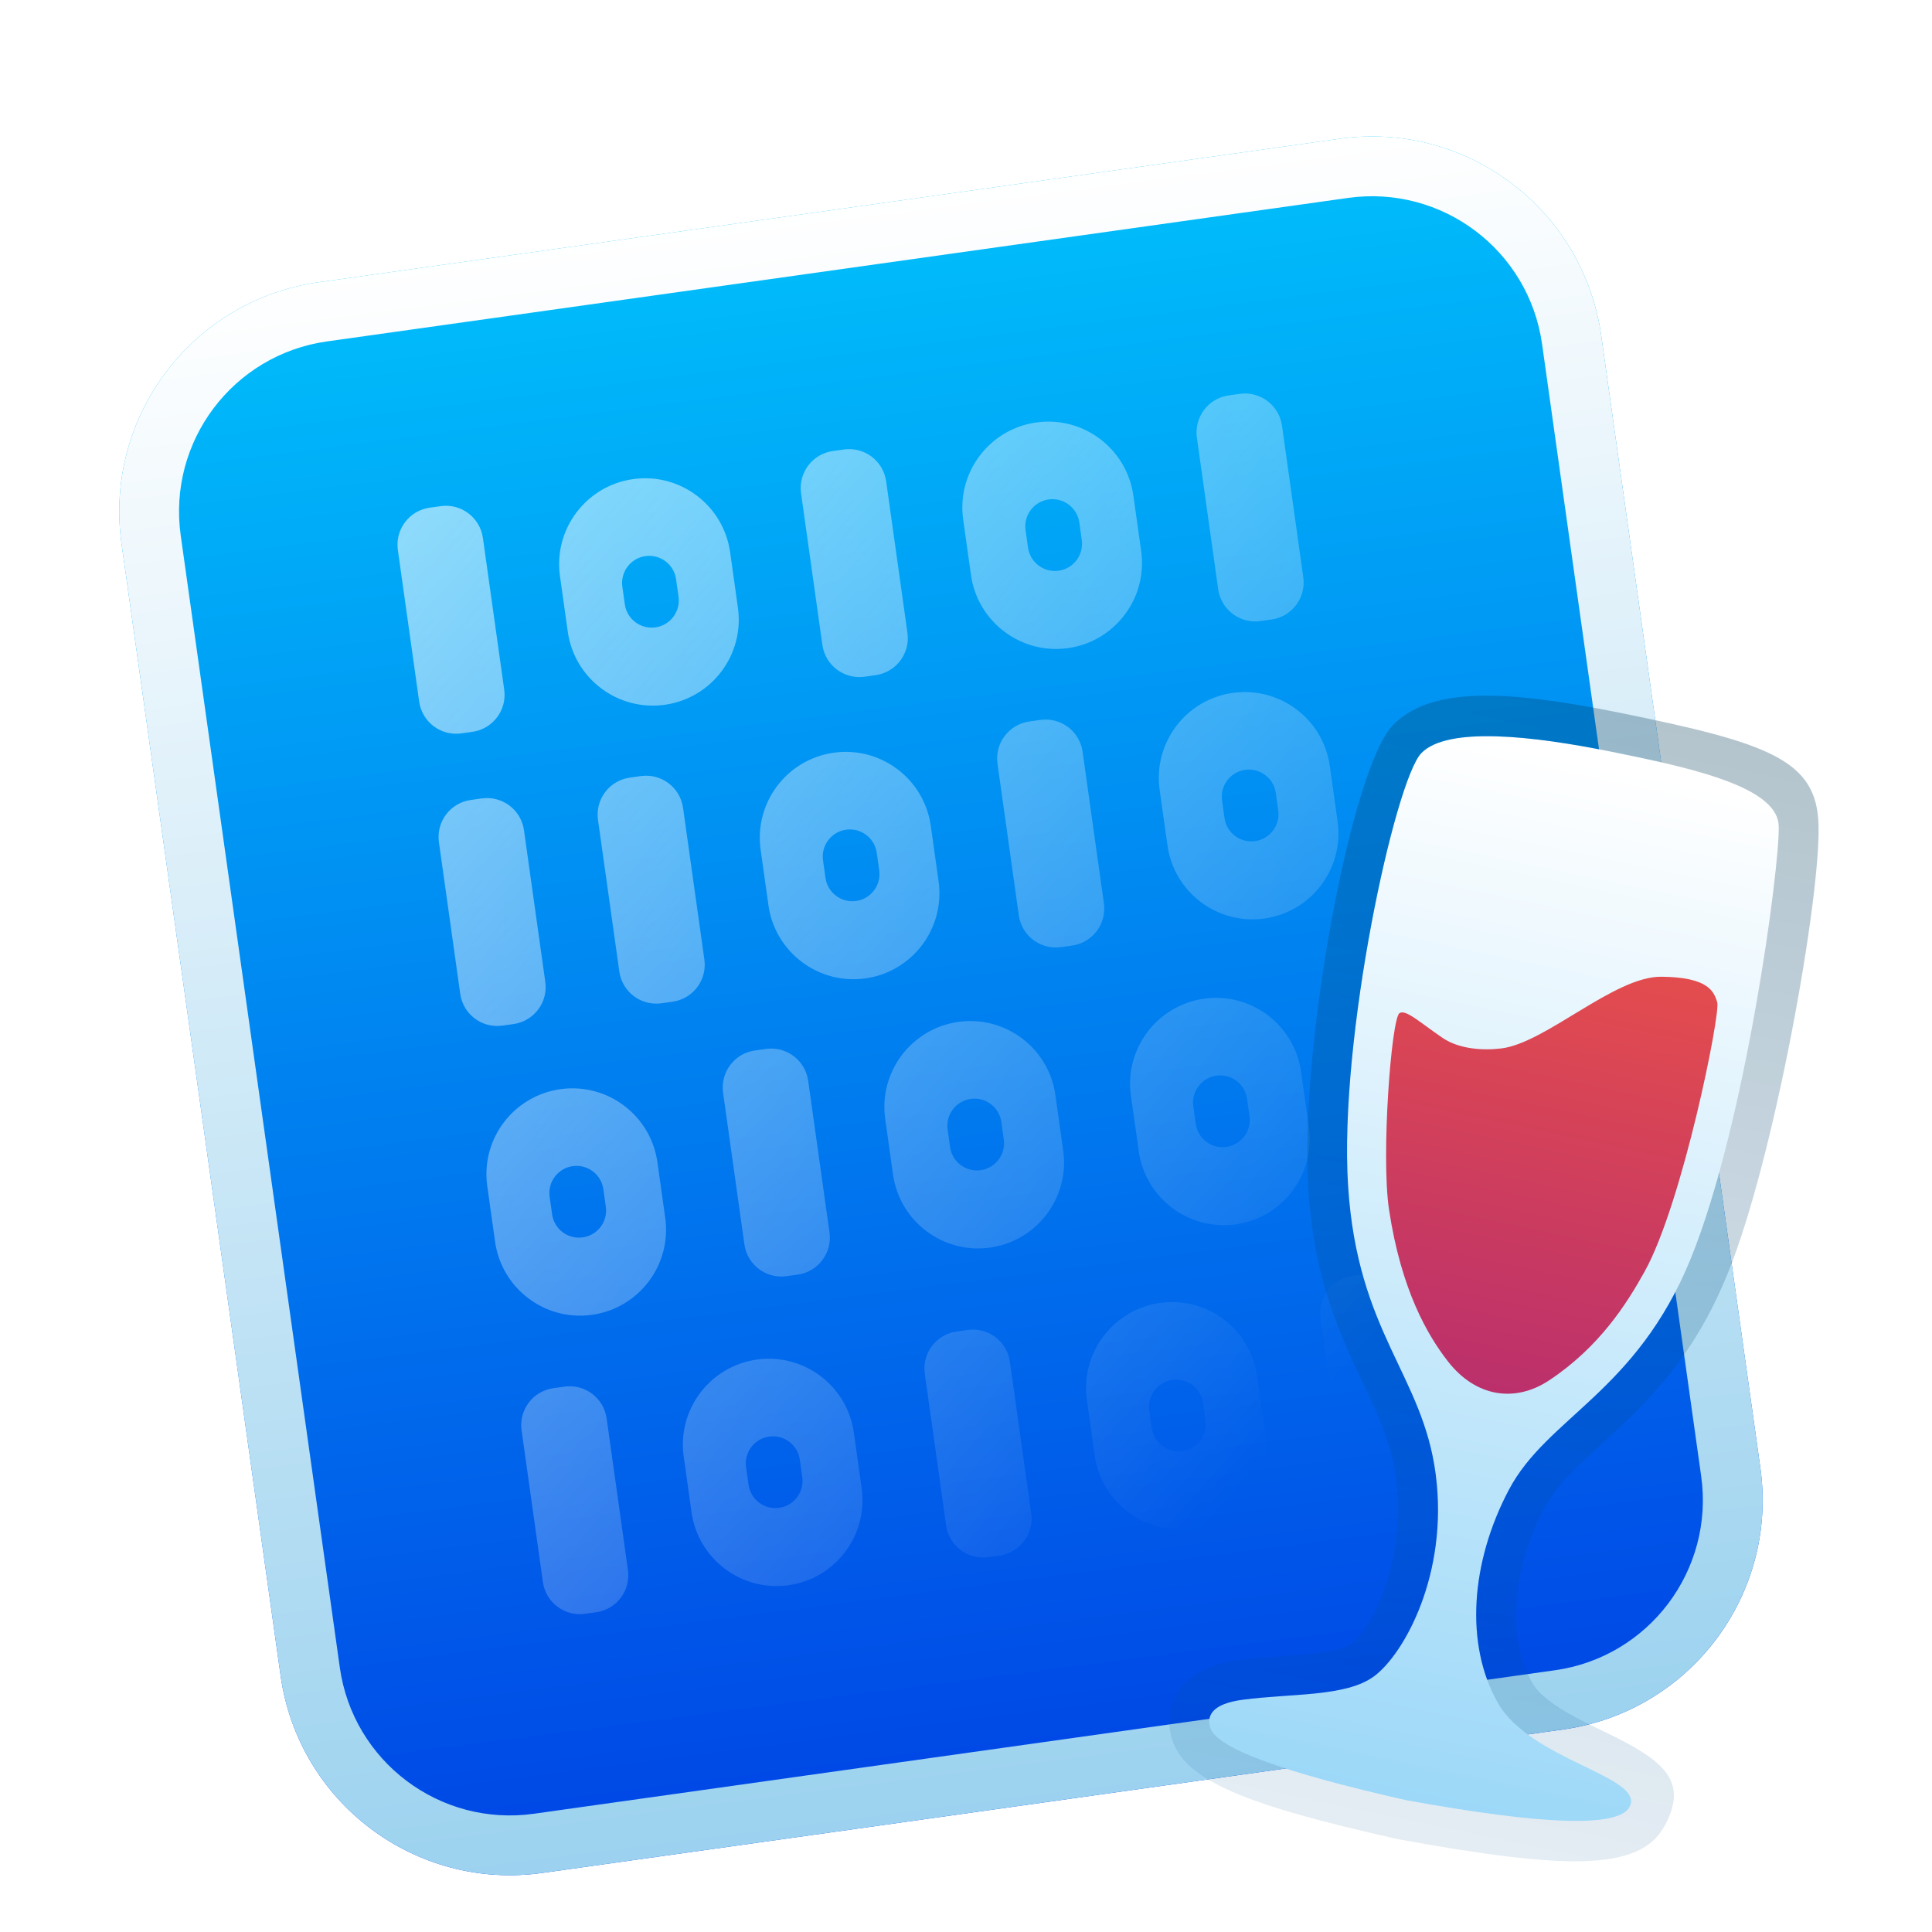 <?xml version="1.0" encoding="UTF-8"?>
<svg width="48px" height="48px" viewBox="0 0 48 48" version="1.1" xmlns="http://www.w3.org/2000/svg" xmlns:xlink="http://www.w3.org/1999/xlink">
    <title>apps/48/deepin-wine-diag</title>
    <defs>
        <filter x="-9.8%" y="-6.3%" width="118.9%" height="117.5%" filterUnits="objectBoundingBox" id="filter-1">
            <feOffset dx="0" dy="1" in="SourceAlpha" result="shadowOffsetOuter1"></feOffset>
            <feGaussianBlur stdDeviation="1" in="shadowOffsetOuter1" result="shadowBlurOuter1"></feGaussianBlur>
            <feColorMatrix values="0 0 0 0 0   0 0 0 0 0   0 0 0 0 0  0 0 0 0.2 0" type="matrix" in="shadowBlurOuter1" result="shadowMatrixOuter1"></feColorMatrix>
            <feMerge>
                <feMergeNode in="shadowMatrixOuter1"></feMergeNode>
                <feMergeNode in="SourceGraphic"></feMergeNode>
            </feMerge>
        </filter>
        <linearGradient x1="50%" y1="0%" x2="50%" y2="100%" id="linearGradient-2">
            <stop stop-color="#00BFFB" offset="0%"></stop>
            <stop stop-color="#0044E5" offset="100%"></stop>
        </linearGradient>
        <linearGradient x1="50%" y1="0%" x2="50%" y2="104.625%" id="linearGradient-3">
            <stop stop-color="#FFFFFF" offset="0%"></stop>
            <stop stop-color="#97D0EE" offset="100%"></stop>
        </linearGradient>
        <linearGradient x1="0.637%" y1="-15.745%" x2="81.226%" y2="89.963%" id="linearGradient-4">
            <stop stop-color="#F7FEFF" stop-opacity="0.839" offset="0%"></stop>
            <stop stop-color="#FFFFFF" stop-opacity="0" offset="100%"></stop>
        </linearGradient>
        <filter x="-25.6%" y="-8.8%" width="154.4%" height="124.5%" filterUnits="objectBoundingBox" id="filter-5">
            <feOffset dx="0" dy="1" in="SourceAlpha" result="shadowOffsetOuter1"></feOffset>
            <feGaussianBlur stdDeviation="1" in="shadowOffsetOuter1" result="shadowBlurOuter1"></feGaussianBlur>
            <feColorMatrix values="0 0 0 0 0   0 0 0 0 0   0 0 0 0 0  0 0 0 0.2 0" type="matrix" in="shadowBlurOuter1" result="shadowMatrixOuter1"></feColorMatrix>
            <feMerge>
                <feMergeNode in="shadowMatrixOuter1"></feMergeNode>
                <feMergeNode in="SourceGraphic"></feMergeNode>
            </feMerge>
        </filter>
        <linearGradient x1="50%" y1="1.79%" x2="50.353%" y2="100%" id="linearGradient-6">
            <stop stop-color="#FFFFFF" offset="0%"></stop>
            <stop stop-color="#9CD8F8" offset="100%"></stop>
        </linearGradient>
        <linearGradient x1="50%" y1="0%" x2="50%" y2="101.58%" id="linearGradient-7">
            <stop stop-color="#003958" stop-opacity="0.298" offset="0%"></stop>
            <stop stop-color="#005294" stop-opacity="0.101" offset="100%"></stop>
        </linearGradient>
        <linearGradient x1="50%" y1="0%" x2="50%" y2="100%" id="linearGradient-8">
            <stop stop-color="#E44D4D" offset="0%"></stop>
            <stop stop-color="#BA2F6C" offset="100%"></stop>
        </linearGradient>
    </defs>
    <g id="apps/48/deepin-wine-diag" stroke="none" stroke-width="1" fill="none" fill-rule="evenodd">
        <g id="编组-3" transform="translate(2.08, 1.656)">
            <g id="编组-2" filter="url(#filter-1)" transform="translate(21.159, 22.344) rotate(-8) translate(-21.159, -22.344)translate(2.596, 2.389)">
                <path d="M5.754,4.26325641e-14 L31.371,4.26325641e-14 C34.549,4.20487652e-14 37.125,2.576 37.125,5.754 L37.125,34.155 C37.125,37.333 34.549,39.909 31.371,39.909 L5.754,39.909 C2.576,39.909 -9.03095128e-13,37.333 -9.07718345e-13,34.155 L-9.09494702e-13,5.754 C-9.09883901e-13,2.576 2.576,4.41045415e-14 5.754,4.35207426e-14 Z" id="矩形" fill="url(#linearGradient-2)"></path>
                <path d="M31.371,4.26325641e-14 C34.549,4.26325641e-14 37.125,2.576 37.125,5.754 L37.125,34.155 C37.125,37.333 34.549,39.909 31.371,39.909 L5.754,39.909 C2.576,39.909 -9.09494702e-13,37.333 -9.09494702e-13,34.155 L-9.09494702e-13,5.754 C-9.09494702e-13,2.576 2.576,4.26325641e-14 5.754,4.26325641e-14 L31.371,4.26325641e-14 Z M31.371,1.485 L5.754,1.485 C3.396,1.485 1.485,3.396 1.485,5.754 L1.485,34.155 C1.485,36.513 3.396,38.424 5.754,38.424 L31.371,38.424 C33.729,38.424 35.64,36.513 35.64,34.155 L35.64,5.754 C35.64,3.396 33.729,1.485 31.371,1.485 Z" id="矩形" fill="url(#linearGradient-3)" fill-rule="nonzero"></path>
                <path d="M7.705,5.931 L7.983,5.931 C8.496,5.931 8.911,6.347 8.911,6.86 L8.911,10.665 C8.911,11.177 8.496,11.593 7.983,11.593 L7.705,11.593 C7.192,11.593 6.777,11.177 6.777,10.665 L6.777,6.86 C6.777,6.347 7.192,5.931 7.705,5.931 Z M7.705,28.021 L7.983,28.021 C8.496,28.021 8.911,28.436 8.911,28.949 L8.911,32.754 C8.911,33.267 8.496,33.682 7.983,33.682 L7.705,33.682 C7.192,33.682 6.777,33.267 6.777,32.754 L6.777,28.949 C6.777,28.436 7.192,28.021 7.705,28.021 Z M7.705,13.264 L7.983,13.264 C8.496,13.264 8.911,13.679 8.911,14.192 L8.911,17.997 C8.911,18.51 8.496,18.925 7.983,18.925 L7.705,18.925 C7.192,18.925 6.777,18.51 6.777,17.997 L6.777,14.192 C6.777,13.679 7.192,13.264 7.705,13.264 Z M11.696,13.264 L11.974,13.264 C12.487,13.264 12.902,13.679 12.902,14.192 L12.902,17.997 C12.902,18.51 12.487,18.925 11.974,18.925 L11.696,18.925 C11.183,18.925 10.768,18.51 10.768,17.997 L10.768,14.192 C10.768,13.679 11.183,13.264 11.696,13.264 Z M17.821,5.931 L18.1,5.931 C18.612,5.931 19.028,6.347 19.028,6.86 L19.028,10.665 C19.028,11.177 18.612,11.593 18.1,11.593 L17.821,11.593 C17.309,11.593 16.893,11.177 16.893,10.665 L16.893,6.86 C16.893,6.347 17.309,5.931 17.821,5.931 Z M17.821,28.021 L18.1,28.021 C18.612,28.021 19.028,28.436 19.028,28.949 L19.028,32.754 C19.028,33.267 18.612,33.682 18.1,33.682 L17.821,33.682 C17.309,33.682 16.893,33.267 16.893,32.754 L16.893,28.949 C16.893,28.436 17.309,28.021 17.821,28.021 Z M27.752,5.931 L28.031,5.931 C28.543,5.931 28.959,6.347 28.959,6.86 L28.959,10.665 C28.959,11.177 28.543,11.593 28.031,11.593 L27.752,11.593 C27.24,11.593 26.824,11.177 26.824,10.665 L26.824,6.86 C26.824,6.347 27.24,5.931 27.752,5.931 Z M27.752,28.021 L28.031,28.021 C28.543,28.021 28.959,28.436 28.959,28.949 L28.959,32.754 C28.959,33.267 28.543,33.682 28.031,33.682 L27.752,33.682 C27.24,33.682 26.824,33.267 26.824,32.754 L26.824,28.949 C26.824,28.436 27.24,28.021 27.752,28.021 Z M21.72,13.264 L21.998,13.264 C22.511,13.264 22.926,13.679 22.926,14.192 L22.926,17.997 C22.926,18.51 22.511,18.925 21.998,18.925 L21.72,18.925 C21.207,18.925 20.791,18.51 20.791,17.997 L20.791,14.192 C20.791,13.679 21.207,13.264 21.72,13.264 Z M13.83,20.41 L14.109,20.41 C14.622,20.41 15.037,20.826 15.037,21.338 L15.037,25.144 C15.037,25.656 14.622,26.072 14.109,26.072 L13.83,26.072 C13.318,26.072 12.902,25.656 12.902,25.144 L12.902,21.338 C12.902,20.826 13.318,20.41 13.83,20.41 Z M29.887,20.41 L30.165,20.41 C30.678,20.41 31.094,20.826 31.094,21.338 L31.094,25.144 C31.094,25.656 30.678,26.072 30.165,26.072 L29.887,26.072 C29.374,26.072 28.959,25.656 28.959,25.144 L28.959,21.338 C28.959,20.826 29.374,20.41 29.887,20.41 Z M12.81,5.931 C13.989,5.931 14.944,6.887 14.944,8.066 L14.944,9.458 C14.944,10.637 13.989,11.593 12.81,11.593 C11.631,11.593 10.675,10.637 10.675,9.458 L10.675,8.066 C10.675,6.887 11.631,5.931 12.81,5.931 Z M12.847,7.868 C12.475,7.868 12.173,8.17 12.173,8.542 L12.173,8.982 C12.173,9.354 12.475,9.656 12.847,9.656 C13.219,9.656 13.521,9.354 13.521,8.982 L13.521,8.542 C13.521,8.17 13.219,7.868 12.847,7.868 Z M12.81,28.021 C13.989,28.021 14.944,28.976 14.944,30.155 L14.944,31.548 C14.944,32.727 13.989,33.682 12.81,33.682 C11.631,33.682 10.675,32.727 10.675,31.548 L10.675,30.155 C10.675,28.976 11.631,28.021 12.81,28.021 Z M12.847,29.958 C12.475,29.958 12.173,30.259 12.173,30.632 L12.173,31.071 C12.173,31.444 12.475,31.745 12.847,31.745 C13.219,31.745 13.521,31.444 13.521,31.071 L13.521,30.632 C13.521,30.259 13.219,29.958 12.847,29.958 Z M22.926,5.931 C24.105,5.931 25.061,6.887 25.061,8.066 L25.061,9.458 C25.061,10.637 24.105,11.593 22.926,11.593 C21.747,11.593 20.791,10.637 20.791,9.458 L20.791,8.066 C20.791,6.887 21.747,5.931 22.926,5.931 Z M22.964,7.868 C22.591,7.868 22.289,8.17 22.289,8.542 L22.289,8.982 C22.289,9.354 22.591,9.656 22.964,9.656 C23.336,9.656 23.638,9.354 23.638,8.982 L23.638,8.542 C23.638,8.17 23.336,7.868 22.964,7.868 Z M22.926,28.021 C24.105,28.021 25.061,28.976 25.061,30.155 L25.061,31.548 C25.061,32.727 24.105,33.682 22.926,33.682 C21.747,33.682 20.791,32.727 20.791,31.548 L20.791,30.155 C20.791,28.976 21.747,28.021 22.926,28.021 Z M22.964,29.958 C22.591,29.958 22.289,30.259 22.289,30.632 L22.289,31.071 C22.289,31.444 22.591,31.745 22.964,31.745 C23.336,31.745 23.638,31.444 23.638,31.071 L23.638,30.632 C23.638,30.259 23.336,29.958 22.964,29.958 Z M26.824,13.264 C28.003,13.264 28.959,14.219 28.959,15.398 L28.959,16.79 C28.959,17.969 28.003,18.925 26.824,18.925 C25.645,18.925 24.69,17.969 24.69,16.79 L24.69,15.398 C24.69,14.219 25.645,13.264 26.824,13.264 Z M26.862,15.2 C26.489,15.2 26.188,15.502 26.188,15.875 L26.188,16.314 C26.188,16.686 26.489,16.988 26.862,16.988 C27.234,16.988 27.536,16.686 27.536,16.314 L27.536,15.875 C27.536,15.502 27.234,15.2 26.862,15.2 Z M18.935,20.41 C20.114,20.41 21.07,21.366 21.07,22.545 L21.07,23.937 C21.07,25.116 20.114,26.072 18.935,26.072 C17.756,26.072 16.8,25.116 16.8,23.937 L16.8,22.545 C16.8,21.366 17.756,20.41 18.935,20.41 Z M18.973,22.347 C18.6,22.347 18.299,22.649 18.299,23.021 L18.299,23.461 C18.299,23.833 18.6,24.135 18.973,24.135 C19.345,24.135 19.647,23.833 19.647,23.461 L19.647,23.021 C19.647,22.649 19.345,22.347 18.973,22.347 Z M8.911,20.689 C10.09,20.689 11.046,21.644 11.046,22.823 L11.046,24.215 C11.046,25.394 10.09,26.35 8.911,26.35 C7.732,26.35 6.777,25.394 6.777,24.215 L6.777,22.823 C6.777,21.644 7.732,20.689 8.911,20.689 Z M8.949,22.625 C8.577,22.625 8.275,22.927 8.275,23.3 L8.275,23.739 C8.275,24.111 8.577,24.413 8.949,24.413 C9.321,24.413 9.623,24.111 9.623,23.739 L9.623,23.3 C9.623,22.927 9.321,22.625 8.949,22.625 Z M25.061,20.689 C26.24,20.689 27.195,21.644 27.195,22.823 L27.195,24.215 C27.195,25.394 26.24,26.35 25.061,26.35 C23.882,26.35 22.926,25.394 22.926,24.215 L22.926,22.823 C22.926,21.644 23.882,20.689 25.061,20.689 Z M25.098,22.625 C24.726,22.625 24.424,22.927 24.424,23.3 L24.424,23.739 C24.424,24.111 24.726,24.413 25.098,24.413 C25.471,24.413 25.772,24.111 25.772,23.739 L25.772,23.3 C25.772,22.927 25.471,22.625 25.098,22.625 Z M16.8,13.356 C17.979,13.356 18.935,14.312 18.935,15.491 L18.935,16.883 C18.935,18.062 17.979,19.018 16.8,19.018 C15.622,19.018 14.666,18.062 14.666,16.883 L14.666,15.491 C14.666,14.312 15.622,13.356 16.8,13.356 Z M16.838,15.293 C16.466,15.293 16.164,15.595 16.164,15.967 L16.164,16.407 C16.164,16.779 16.466,17.081 16.838,17.081 C17.21,17.081 17.512,16.779 17.512,16.407 L17.512,15.967 C17.512,15.595 17.21,15.293 16.838,15.293 Z" id="形状结合" fill="url(#linearGradient-4)" opacity="0.759"></path>
            </g>
            <g id="编组" filter="url(#filter-5)" transform="translate(35.888, 29.123) rotate(12) translate(-35.888, -29.123)translate(29.449, 14.861)">
                <path d="M1.333,2.009 C1.831,1.217 3.967,1.012 5.958,0.994 C7.88,0.976 10.158,0.972 10.393,1.93 C10.636,2.92 11.124,9.368 10.492,12.899 C9.86,16.43 7.821,17.497 7.265,19.462 C6.709,21.427 6.993,23.441 8.091,24.688 C9.19,25.936 12.086,25.718 11.835,26.55 C11.667,27.104 9.848,27.432 6.377,27.534 C3.185,27.496 1.469,27.242 1.228,26.771 C1.097,26.514 1.146,26.198 1.884,25.936 C3.029,25.529 4.379,25.337 4.953,24.688 C5.565,23.995 6.238,21.821 5.407,19.462 C4.575,17.103 2.775,16.436 1.786,12.899 C0.797,9.362 0.835,2.8 1.333,2.009 Z" id="路径-2" fill="url(#linearGradient-6)"></path>
                <path d="M11.354,1.694 C11.787,3.457 12.009,10.042 11.466,13.073 C11.173,14.712 10.623,15.927 9.719,17.25 C9.583,17.45 8.947,18.336 8.798,18.563 C8.499,19.014 8.32,19.369 8.217,19.732 C7.739,21.424 7.993,23.078 8.834,24.034 C9.033,24.26 9.427,24.458 10.043,24.639 C10.198,24.684 10.36,24.727 10.575,24.781 L10.594,24.786 C10.629,24.795 10.697,24.812 10.774,24.831 L10.932,24.87 C11.009,24.889 11.078,24.907 11.114,24.916 C12.488,25.274 13.138,25.66 12.782,26.836 C12.409,28.069 10.569,28.401 6.365,28.524 C2.582,28.479 0.858,28.224 0.346,27.221 C-0.132,26.284 0.404,25.411 1.553,25.003 C1.787,24.92 2.027,24.845 2.343,24.753 C2.44,24.724 2.544,24.694 2.739,24.639 C3.661,24.373 4.057,24.207 4.211,24.033 C4.781,23.388 5.07,21.487 4.473,19.791 C4.246,19.147 3.949,18.652 3.382,17.899 C3.325,17.824 3.129,17.566 3.056,17.47 L3.04,17.449 C2.893,17.257 2.783,17.11 2.674,16.96 C1.824,15.791 1.259,14.691 0.833,13.166 C-0.12,9.762 -0.286,2.724 0.495,1.482 C1.202,0.358 3.013,0.031 5.949,0.004 C9.747,-0.031 10.973,0.139 11.354,1.694 Z M6.796,0.99 L6.374,0.991 C6.234,0.991 6.095,0.993 5.958,0.994 C3.967,1.012 1.831,1.217 1.333,2.009 C0.835,2.8 0.797,9.362 1.786,12.899 C2.775,16.436 4.575,17.103 5.407,19.462 C6.238,21.821 5.565,23.995 4.953,24.688 C4.379,25.337 3.029,25.529 1.884,25.936 C1.146,26.198 1.097,26.514 1.228,26.771 C1.469,27.242 3.185,27.496 6.377,27.534 C9.848,27.432 11.667,27.104 11.835,26.55 C12.086,25.718 9.19,25.936 8.091,24.688 C6.993,23.441 6.709,21.427 7.265,19.462 C7.821,17.497 9.86,16.43 10.492,12.899 C11.124,9.368 10.636,2.92 10.393,1.93 C10.191,1.109 8.489,0.995 6.796,0.99 Z" id="路径-2" fill="url(#linearGradient-7)" fill-rule="nonzero"></path>
                <path d="M2.143,8.445 C2.266,8.305 2.688,8.562 3.322,8.821 C3.778,9.007 4.362,8.925 4.805,8.772 C5.854,8.41 7.176,6.437 8.317,6.205 C9.457,5.973 9.672,6.282 9.812,6.54 C9.952,6.798 10.005,11.605 9.436,13.459 C9.165,14.342 8.725,15.524 7.681,16.59 C6.965,17.321 5.978,17.376 5.123,16.656 C4.494,16.127 3.617,15.167 2.904,13.266 C2.432,12.007 1.978,8.632 2.143,8.445 Z" id="路径-4" fill="url(#linearGradient-8)" fill-rule="nonzero"></path>
            </g>
        </g>
        <g id="Guide/48" transform="translate(1.5, 1.5)"></g>
    </g>
</svg>